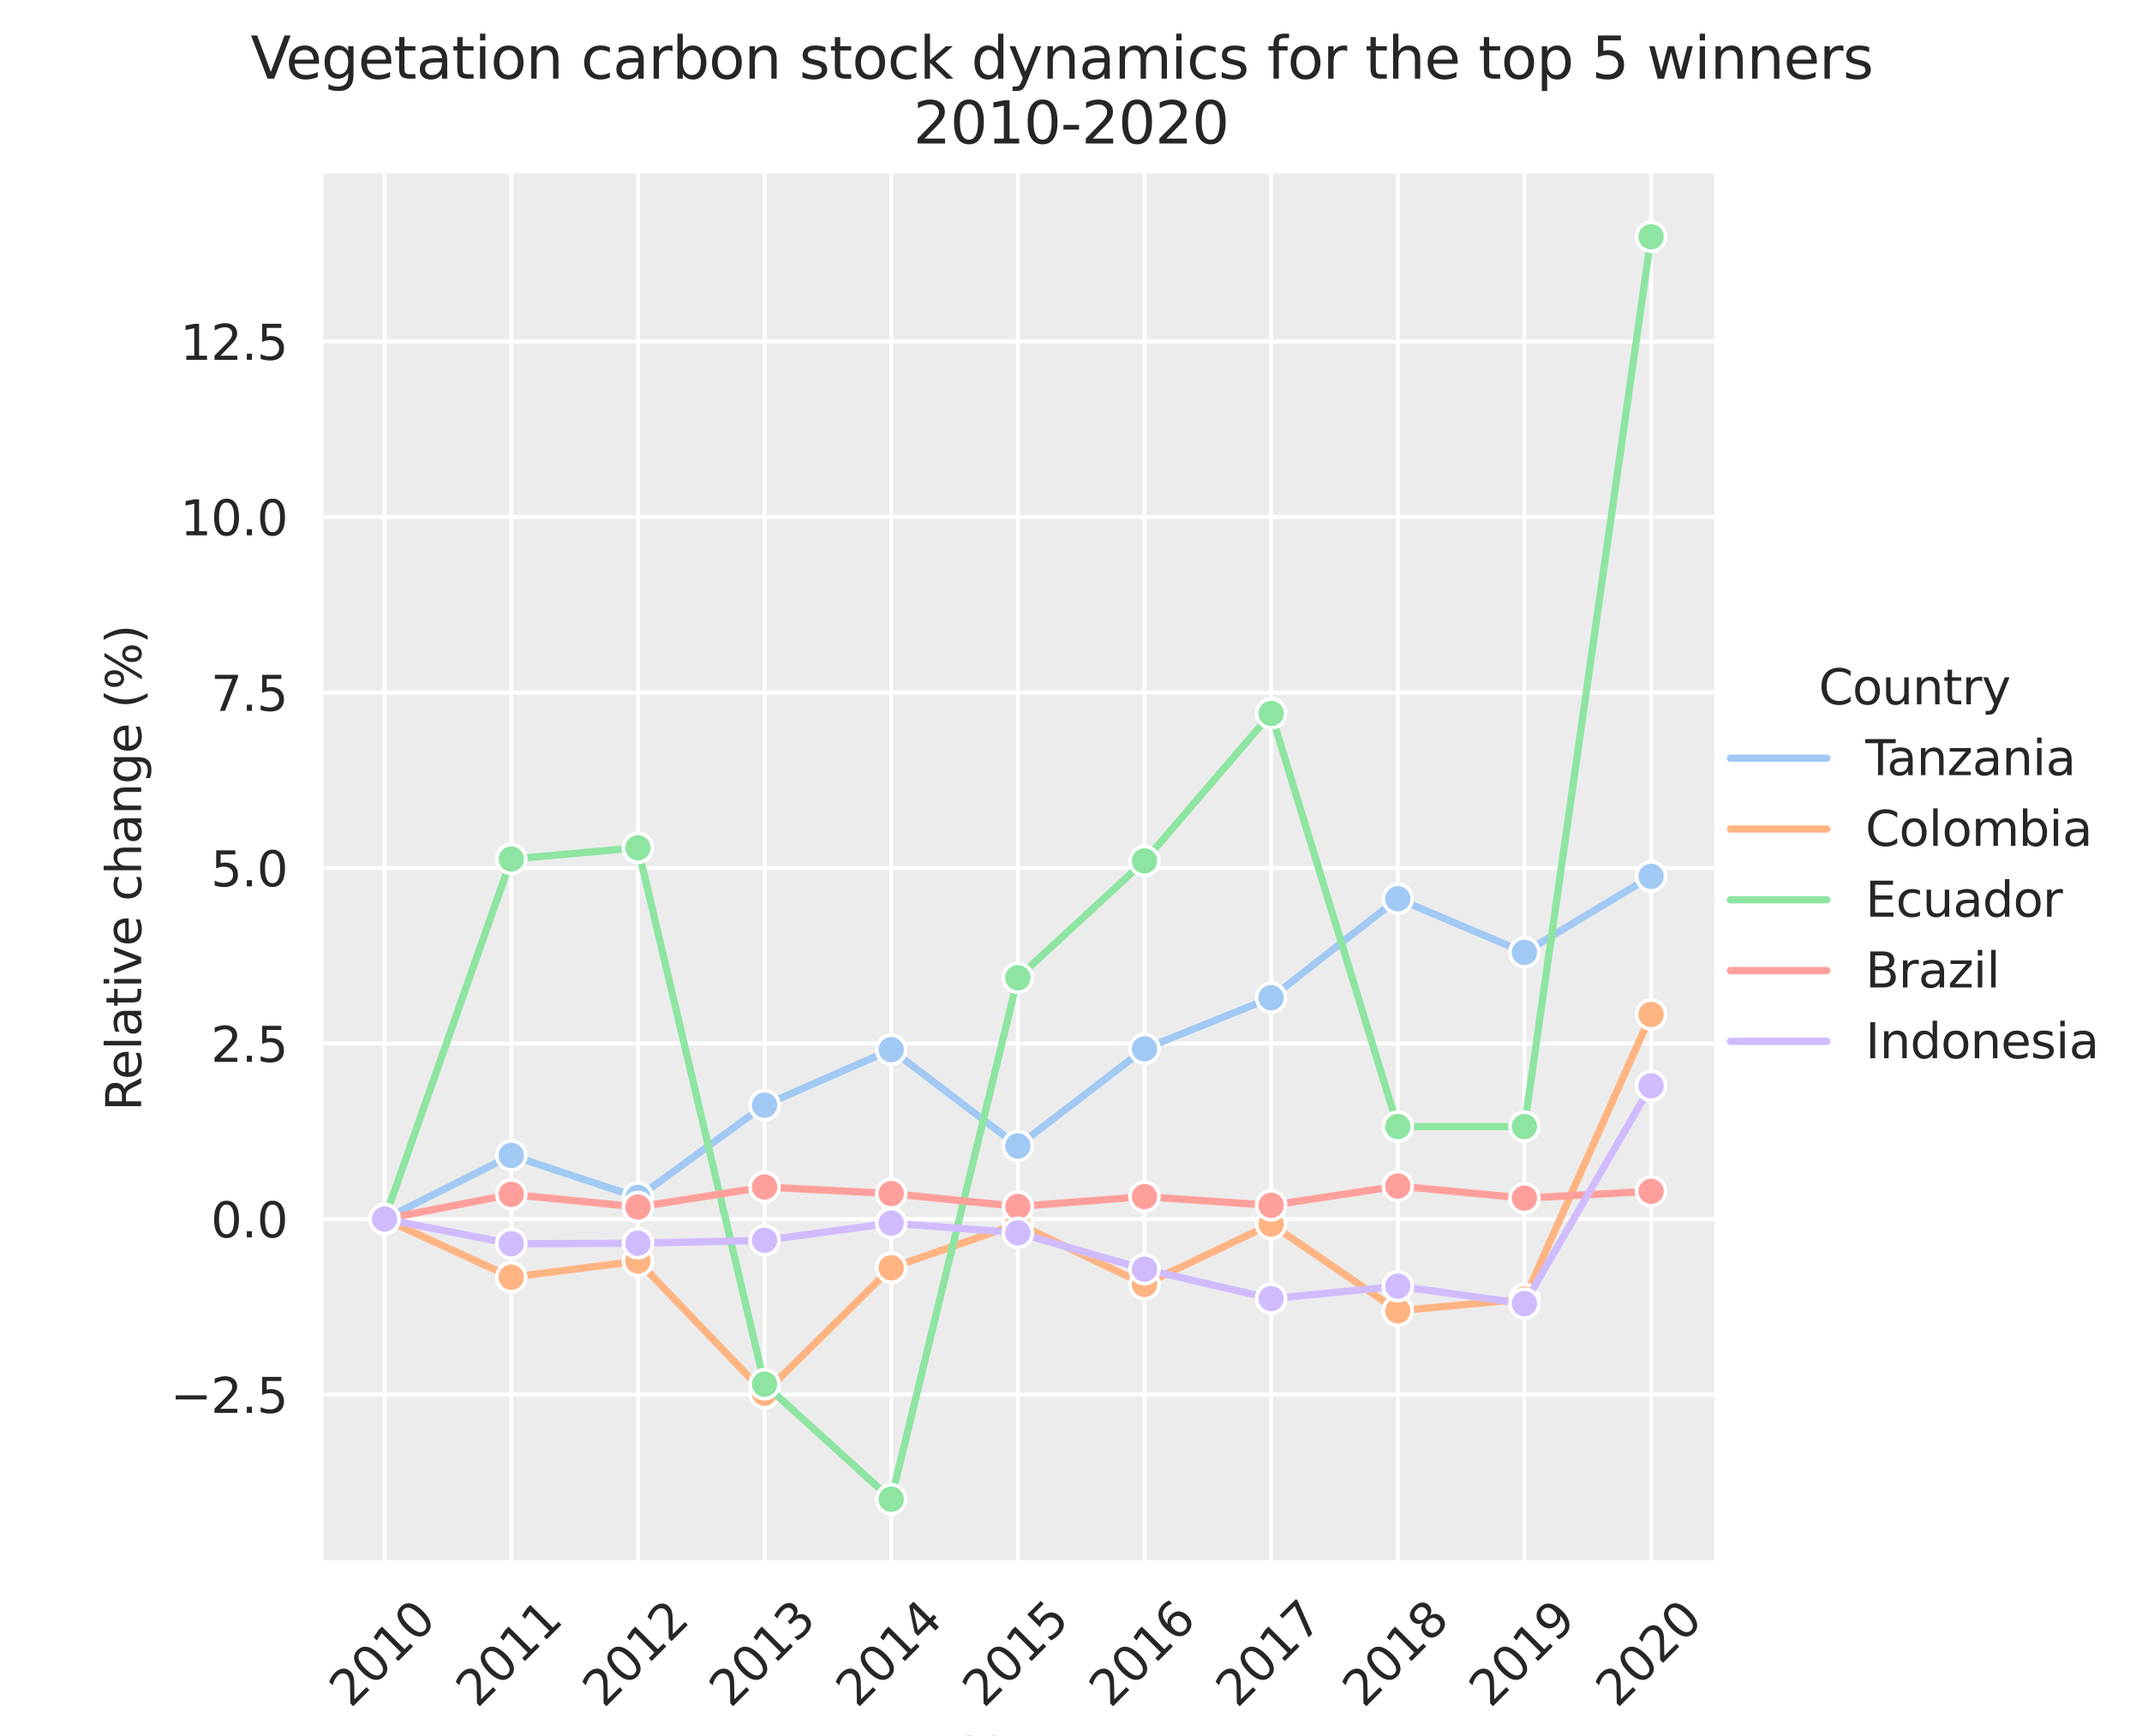 <?xml version="1.0" encoding="utf-8" standalone="no"?>
<!DOCTYPE svg PUBLIC "-//W3C//DTD SVG 1.1//EN"
  "http://www.w3.org/Graphics/SVG/1.1/DTD/svg11.dtd">
<svg xmlns:xlink="http://www.w3.org/1999/xlink" width="444.24pt" height="360pt" viewBox="0 0 444.24 360" xmlns="http://www.w3.org/2000/svg" version="1.1">
 <defs>
  <style type="text/css">*{stroke-linejoin: round; stroke-linecap: butt}</style>
 </defs>
 <g id="figure_1">
  <g id="patch_1">
   <path d="M 0 360 
L 444.24 360 
L 444.24 0 
L 0 0 
z
" style="fill: #ffffff"/>
  </g>
  <g id="axes_1">
   <g id="patch_2">
    <path d="M 66.636 324 
L 355.558 324 
L 355.558 36 
L 66.636 36 
z
" style="fill: #ececec"/>
   </g>
   <g id="matplotlib.axis_1">
    <g id="xtick_1">
     <g id="line2d_1">
      <path d="M 79.769 324 
L 79.769 36 
" clip-path="url(#p2c2e5de51b)" style="fill: none; stroke: #ffffff; stroke-width: 0.8; stroke-linecap: round"/>
     </g>
     <g id="text_1">
      <!-- 2010 -->
      <g style="fill: #262626" transform="translate(72.722 354.369)rotate(-45)scale(0.1 -0.1)">
       <defs>
        <path id="DejaVuSans-32" d="M 1228 531 
L 3431 531 
L 3431 0 
L 469 0 
L 469 531 
Q 828 903 1448 1529 
Q 2069 2156 2228 2338 
Q 2531 2678 2651 2914 
Q 2772 3150 2772 3378 
Q 2772 3750 2511 3984 
Q 2250 4219 1831 4219 
Q 1534 4219 1204 4116 
Q 875 4013 500 3803 
L 500 4441 
Q 881 4594 1212 4672 
Q 1544 4750 1819 4750 
Q 2544 4750 2975 4387 
Q 3406 4025 3406 3419 
Q 3406 3131 3298 2873 
Q 3191 2616 2906 2266 
Q 2828 2175 2409 1742 
Q 1991 1309 1228 531 
z
" transform="scale(0.016)"/>
        <path id="DejaVuSans-30" d="M 2034 4250 
Q 1547 4250 1301 3770 
Q 1056 3291 1056 2328 
Q 1056 1369 1301 889 
Q 1547 409 2034 409 
Q 2525 409 2770 889 
Q 3016 1369 3016 2328 
Q 3016 3291 2770 3770 
Q 2525 4250 2034 4250 
z
M 2034 4750 
Q 2819 4750 3233 4129 
Q 3647 3509 3647 2328 
Q 3647 1150 3233 529 
Q 2819 -91 2034 -91 
Q 1250 -91 836 529 
Q 422 1150 422 2328 
Q 422 3509 836 4129 
Q 1250 4750 2034 4750 
z
" transform="scale(0.016)"/>
        <path id="DejaVuSans-31" d="M 794 531 
L 1825 531 
L 1825 4091 
L 703 3866 
L 703 4441 
L 1819 4666 
L 2450 4666 
L 2450 531 
L 3481 531 
L 3481 0 
L 794 0 
L 794 531 
z
" transform="scale(0.016)"/>
       </defs>
       <use xlink:href="#DejaVuSans-32"/>
       <use xlink:href="#DejaVuSans-30" x="63.623"/>
       <use xlink:href="#DejaVuSans-31" x="127.246"/>
       <use xlink:href="#DejaVuSans-30" x="190.869"/>
      </g>
     </g>
    </g>
    <g id="xtick_2">
     <g id="line2d_2">
      <path d="M 106.034 324 
L 106.034 36 
" clip-path="url(#p2c2e5de51b)" style="fill: none; stroke: #ffffff; stroke-width: 0.8; stroke-linecap: round"/>
     </g>
     <g id="text_2">
      <!-- 2011 -->
      <g style="fill: #262626" transform="translate(98.988 354.369)rotate(-45)scale(0.1 -0.1)">
       <use xlink:href="#DejaVuSans-32"/>
       <use xlink:href="#DejaVuSans-30" x="63.623"/>
       <use xlink:href="#DejaVuSans-31" x="127.246"/>
       <use xlink:href="#DejaVuSans-31" x="190.869"/>
      </g>
     </g>
    </g>
    <g id="xtick_3">
     <g id="line2d_3">
      <path d="M 132.3 324 
L 132.3 36 
" clip-path="url(#p2c2e5de51b)" style="fill: none; stroke: #ffffff; stroke-width: 0.8; stroke-linecap: round"/>
     </g>
     <g id="text_3">
      <!-- 2012 -->
      <g style="fill: #262626" transform="translate(125.253 354.369)rotate(-45)scale(0.1 -0.1)">
       <use xlink:href="#DejaVuSans-32"/>
       <use xlink:href="#DejaVuSans-30" x="63.623"/>
       <use xlink:href="#DejaVuSans-31" x="127.246"/>
       <use xlink:href="#DejaVuSans-32" x="190.869"/>
      </g>
     </g>
    </g>
    <g id="xtick_4">
     <g id="line2d_4">
      <path d="M 158.566 324 
L 158.566 36 
" clip-path="url(#p2c2e5de51b)" style="fill: none; stroke: #ffffff; stroke-width: 0.8; stroke-linecap: round"/>
     </g>
     <g id="text_4">
      <!-- 2013 -->
      <g style="fill: #262626" transform="translate(151.519 354.369)rotate(-45)scale(0.1 -0.1)">
       <defs>
        <path id="DejaVuSans-33" d="M 2597 2516 
Q 3050 2419 3304 2112 
Q 3559 1806 3559 1356 
Q 3559 666 3084 287 
Q 2609 -91 1734 -91 
Q 1441 -91 1130 -33 
Q 819 25 488 141 
L 488 750 
Q 750 597 1062 519 
Q 1375 441 1716 441 
Q 2309 441 2620 675 
Q 2931 909 2931 1356 
Q 2931 1769 2642 2001 
Q 2353 2234 1838 2234 
L 1294 2234 
L 1294 2753 
L 1863 2753 
Q 2328 2753 2575 2939 
Q 2822 3125 2822 3475 
Q 2822 3834 2567 4026 
Q 2313 4219 1838 4219 
Q 1578 4219 1281 4162 
Q 984 4106 628 3988 
L 628 4550 
Q 988 4650 1302 4700 
Q 1616 4750 1894 4750 
Q 2613 4750 3031 4423 
Q 3450 4097 3450 3541 
Q 3450 3153 3228 2886 
Q 3006 2619 2597 2516 
z
" transform="scale(0.016)"/>
       </defs>
       <use xlink:href="#DejaVuSans-32"/>
       <use xlink:href="#DejaVuSans-30" x="63.623"/>
       <use xlink:href="#DejaVuSans-31" x="127.246"/>
       <use xlink:href="#DejaVuSans-33" x="190.869"/>
      </g>
     </g>
    </g>
    <g id="xtick_5">
     <g id="line2d_5">
      <path d="M 184.831 324 
L 184.831 36 
" clip-path="url(#p2c2e5de51b)" style="fill: none; stroke: #ffffff; stroke-width: 0.8; stroke-linecap: round"/>
     </g>
     <g id="text_5">
      <!-- 2014 -->
      <g style="fill: #262626" transform="translate(177.784 354.369)rotate(-45)scale(0.1 -0.1)">
       <defs>
        <path id="DejaVuSans-34" d="M 2419 4116 
L 825 1625 
L 2419 1625 
L 2419 4116 
z
M 2253 4666 
L 3047 4666 
L 3047 1625 
L 3713 1625 
L 3713 1100 
L 3047 1100 
L 3047 0 
L 2419 0 
L 2419 1100 
L 313 1100 
L 313 1709 
L 2253 4666 
z
" transform="scale(0.016)"/>
       </defs>
       <use xlink:href="#DejaVuSans-32"/>
       <use xlink:href="#DejaVuSans-30" x="63.623"/>
       <use xlink:href="#DejaVuSans-31" x="127.246"/>
       <use xlink:href="#DejaVuSans-34" x="190.869"/>
      </g>
     </g>
    </g>
    <g id="xtick_6">
     <g id="line2d_6">
      <path d="M 211.097 324 
L 211.097 36 
" clip-path="url(#p2c2e5de51b)" style="fill: none; stroke: #ffffff; stroke-width: 0.8; stroke-linecap: round"/>
     </g>
     <g id="text_6">
      <!-- 2015 -->
      <g style="fill: #262626" transform="translate(204.05 354.369)rotate(-45)scale(0.1 -0.1)">
       <defs>
        <path id="DejaVuSans-35" d="M 691 4666 
L 3169 4666 
L 3169 4134 
L 1269 4134 
L 1269 2991 
Q 1406 3038 1543 3061 
Q 1681 3084 1819 3084 
Q 2600 3084 3056 2656 
Q 3513 2228 3513 1497 
Q 3513 744 3044 326 
Q 2575 -91 1722 -91 
Q 1428 -91 1123 -41 
Q 819 9 494 109 
L 494 744 
Q 775 591 1075 516 
Q 1375 441 1709 441 
Q 2250 441 2565 725 
Q 2881 1009 2881 1497 
Q 2881 1984 2565 2268 
Q 2250 2553 1709 2553 
Q 1456 2553 1204 2497 
Q 953 2441 691 2322 
L 691 4666 
z
" transform="scale(0.016)"/>
       </defs>
       <use xlink:href="#DejaVuSans-32"/>
       <use xlink:href="#DejaVuSans-30" x="63.623"/>
       <use xlink:href="#DejaVuSans-31" x="127.246"/>
       <use xlink:href="#DejaVuSans-35" x="190.869"/>
      </g>
     </g>
    </g>
    <g id="xtick_7">
     <g id="line2d_7">
      <path d="M 237.362 324 
L 237.362 36 
" clip-path="url(#p2c2e5de51b)" style="fill: none; stroke: #ffffff; stroke-width: 0.8; stroke-linecap: round"/>
     </g>
     <g id="text_7">
      <!-- 2016 -->
      <g style="fill: #262626" transform="translate(230.316 354.369)rotate(-45)scale(0.1 -0.1)">
       <defs>
        <path id="DejaVuSans-36" d="M 2113 2584 
Q 1688 2584 1439 2293 
Q 1191 2003 1191 1497 
Q 1191 994 1439 701 
Q 1688 409 2113 409 
Q 2538 409 2786 701 
Q 3034 994 3034 1497 
Q 3034 2003 2786 2293 
Q 2538 2584 2113 2584 
z
M 3366 4563 
L 3366 3988 
Q 3128 4100 2886 4159 
Q 2644 4219 2406 4219 
Q 1781 4219 1451 3797 
Q 1122 3375 1075 2522 
Q 1259 2794 1537 2939 
Q 1816 3084 2150 3084 
Q 2853 3084 3261 2657 
Q 3669 2231 3669 1497 
Q 3669 778 3244 343 
Q 2819 -91 2113 -91 
Q 1303 -91 875 529 
Q 447 1150 447 2328 
Q 447 3434 972 4092 
Q 1497 4750 2381 4750 
Q 2619 4750 2861 4703 
Q 3103 4656 3366 4563 
z
" transform="scale(0.016)"/>
       </defs>
       <use xlink:href="#DejaVuSans-32"/>
       <use xlink:href="#DejaVuSans-30" x="63.623"/>
       <use xlink:href="#DejaVuSans-31" x="127.246"/>
       <use xlink:href="#DejaVuSans-36" x="190.869"/>
      </g>
     </g>
    </g>
    <g id="xtick_8">
     <g id="line2d_8">
      <path d="M 263.628 324 
L 263.628 36 
" clip-path="url(#p2c2e5de51b)" style="fill: none; stroke: #ffffff; stroke-width: 0.8; stroke-linecap: round"/>
     </g>
     <g id="text_8">
      <!-- 2017 -->
      <g style="fill: #262626" transform="translate(256.581 354.369)rotate(-45)scale(0.1 -0.1)">
       <defs>
        <path id="DejaVuSans-37" d="M 525 4666 
L 3525 4666 
L 3525 4397 
L 1831 0 
L 1172 0 
L 2766 4134 
L 525 4134 
L 525 4666 
z
" transform="scale(0.016)"/>
       </defs>
       <use xlink:href="#DejaVuSans-32"/>
       <use xlink:href="#DejaVuSans-30" x="63.623"/>
       <use xlink:href="#DejaVuSans-31" x="127.246"/>
       <use xlink:href="#DejaVuSans-37" x="190.869"/>
      </g>
     </g>
    </g>
    <g id="xtick_9">
     <g id="line2d_9">
      <path d="M 289.894 324 
L 289.894 36 
" clip-path="url(#p2c2e5de51b)" style="fill: none; stroke: #ffffff; stroke-width: 0.8; stroke-linecap: round"/>
     </g>
     <g id="text_9">
      <!-- 2018 -->
      <g style="fill: #262626" transform="translate(282.847 354.369)rotate(-45)scale(0.1 -0.1)">
       <defs>
        <path id="DejaVuSans-38" d="M 2034 2216 
Q 1584 2216 1326 1975 
Q 1069 1734 1069 1313 
Q 1069 891 1326 650 
Q 1584 409 2034 409 
Q 2484 409 2743 651 
Q 3003 894 3003 1313 
Q 3003 1734 2745 1975 
Q 2488 2216 2034 2216 
z
M 1403 2484 
Q 997 2584 770 2862 
Q 544 3141 544 3541 
Q 544 4100 942 4425 
Q 1341 4750 2034 4750 
Q 2731 4750 3128 4425 
Q 3525 4100 3525 3541 
Q 3525 3141 3298 2862 
Q 3072 2584 2669 2484 
Q 3125 2378 3379 2068 
Q 3634 1759 3634 1313 
Q 3634 634 3220 271 
Q 2806 -91 2034 -91 
Q 1263 -91 848 271 
Q 434 634 434 1313 
Q 434 1759 690 2068 
Q 947 2378 1403 2484 
z
M 1172 3481 
Q 1172 3119 1398 2916 
Q 1625 2713 2034 2713 
Q 2441 2713 2670 2916 
Q 2900 3119 2900 3481 
Q 2900 3844 2670 4047 
Q 2441 4250 2034 4250 
Q 1625 4250 1398 4047 
Q 1172 3844 1172 3481 
z
" transform="scale(0.016)"/>
       </defs>
       <use xlink:href="#DejaVuSans-32"/>
       <use xlink:href="#DejaVuSans-30" x="63.623"/>
       <use xlink:href="#DejaVuSans-31" x="127.246"/>
       <use xlink:href="#DejaVuSans-38" x="190.869"/>
      </g>
     </g>
    </g>
    <g id="xtick_10">
     <g id="line2d_10">
      <path d="M 316.159 324 
L 316.159 36 
" clip-path="url(#p2c2e5de51b)" style="fill: none; stroke: #ffffff; stroke-width: 0.8; stroke-linecap: round"/>
     </g>
     <g id="text_10">
      <!-- 2019 -->
      <g style="fill: #262626" transform="translate(309.112 354.369)rotate(-45)scale(0.1 -0.1)">
       <defs>
        <path id="DejaVuSans-39" d="M 703 97 
L 703 672 
Q 941 559 1184 500 
Q 1428 441 1663 441 
Q 2288 441 2617 861 
Q 2947 1281 2994 2138 
Q 2813 1869 2534 1725 
Q 2256 1581 1919 1581 
Q 1219 1581 811 2004 
Q 403 2428 403 3163 
Q 403 3881 828 4315 
Q 1253 4750 1959 4750 
Q 2769 4750 3195 4129 
Q 3622 3509 3622 2328 
Q 3622 1225 3098 567 
Q 2575 -91 1691 -91 
Q 1453 -91 1209 -44 
Q 966 3 703 97 
z
M 1959 2075 
Q 2384 2075 2632 2365 
Q 2881 2656 2881 3163 
Q 2881 3666 2632 3958 
Q 2384 4250 1959 4250 
Q 1534 4250 1286 3958 
Q 1038 3666 1038 3163 
Q 1038 2656 1286 2365 
Q 1534 2075 1959 2075 
z
" transform="scale(0.016)"/>
       </defs>
       <use xlink:href="#DejaVuSans-32"/>
       <use xlink:href="#DejaVuSans-30" x="63.623"/>
       <use xlink:href="#DejaVuSans-31" x="127.246"/>
       <use xlink:href="#DejaVuSans-39" x="190.869"/>
      </g>
     </g>
    </g>
    <g id="xtick_11">
     <g id="line2d_11">
      <path d="M 342.425 324 
L 342.425 36 
" clip-path="url(#p2c2e5de51b)" style="fill: none; stroke: #ffffff; stroke-width: 0.8; stroke-linecap: round"/>
     </g>
     <g id="text_11">
      <!-- 2020 -->
      <g style="fill: #262626" transform="translate(335.378 354.369)rotate(-45)scale(0.1 -0.1)">
       <use xlink:href="#DejaVuSans-32"/>
       <use xlink:href="#DejaVuSans-30" x="63.623"/>
       <use xlink:href="#DejaVuSans-32" x="127.246"/>
       <use xlink:href="#DejaVuSans-30" x="190.869"/>
      </g>
     </g>
    </g>
    <g id="text_12">
     <!-- Year -->
     <g style="fill: #262626" transform="translate(200.509 367.438)scale(0.1 -0.1)">
      <defs>
       <path id="DejaVuSans-59" d="M -13 4666 
L 666 4666 
L 1959 2747 
L 3244 4666 
L 3922 4666 
L 2272 2222 
L 2272 0 
L 1638 0 
L 1638 2222 
L -13 4666 
z
" transform="scale(0.016)"/>
       <path id="DejaVuSans-65" d="M 3597 1894 
L 3597 1613 
L 953 1613 
Q 991 1019 1311 708 
Q 1631 397 2203 397 
Q 2534 397 2845 478 
Q 3156 559 3463 722 
L 3463 178 
Q 3153 47 2828 -22 
Q 2503 -91 2169 -91 
Q 1331 -91 842 396 
Q 353 884 353 1716 
Q 353 2575 817 3079 
Q 1281 3584 2069 3584 
Q 2775 3584 3186 3129 
Q 3597 2675 3597 1894 
z
M 3022 2063 
Q 3016 2534 2758 2815 
Q 2500 3097 2075 3097 
Q 1594 3097 1305 2825 
Q 1016 2553 972 2059 
L 3022 2063 
z
" transform="scale(0.016)"/>
       <path id="DejaVuSans-61" d="M 2194 1759 
Q 1497 1759 1228 1600 
Q 959 1441 959 1056 
Q 959 750 1161 570 
Q 1363 391 1709 391 
Q 2188 391 2477 730 
Q 2766 1069 2766 1631 
L 2766 1759 
L 2194 1759 
z
M 3341 1997 
L 3341 0 
L 2766 0 
L 2766 531 
Q 2569 213 2275 61 
Q 1981 -91 1556 -91 
Q 1019 -91 701 211 
Q 384 513 384 1019 
Q 384 1609 779 1909 
Q 1175 2209 1959 2209 
L 2766 2209 
L 2766 2266 
Q 2766 2663 2505 2880 
Q 2244 3097 1772 3097 
Q 1472 3097 1187 3025 
Q 903 2953 641 2809 
L 641 3341 
Q 956 3463 1253 3523 
Q 1550 3584 1831 3584 
Q 2591 3584 2966 3190 
Q 3341 2797 3341 1997 
z
" transform="scale(0.016)"/>
       <path id="DejaVuSans-72" d="M 2631 2963 
Q 2534 3019 2420 3045 
Q 2306 3072 2169 3072 
Q 1681 3072 1420 2755 
Q 1159 2438 1159 1844 
L 1159 0 
L 581 0 
L 581 3500 
L 1159 3500 
L 1159 2956 
Q 1341 3275 1631 3429 
Q 1922 3584 2338 3584 
Q 2397 3584 2469 3576 
Q 2541 3569 2628 3553 
L 2631 2963 
z
" transform="scale(0.016)"/>
      </defs>
      <use xlink:href="#DejaVuSans-59"/>
      <use xlink:href="#DejaVuSans-65" x="47.834"/>
      <use xlink:href="#DejaVuSans-61" x="109.357"/>
      <use xlink:href="#DejaVuSans-72" x="170.637"/>
     </g>
    </g>
   </g>
   <g id="matplotlib.axis_2">
    <g id="ytick_1">
     <g id="line2d_12">
      <path d="M 66.636 289.204 
L 355.558 289.204 
" clip-path="url(#p2c2e5de51b)" style="fill: none; stroke: #ffffff; stroke-width: 0.8; stroke-linecap: round"/>
     </g>
     <g id="text_13">
      <!-- −2.5 -->
      <g style="fill: #262626" transform="translate(35.353 293.003)scale(0.1 -0.1)">
       <defs>
        <path id="DejaVuSans-2212" d="M 678 2272 
L 4684 2272 
L 4684 1741 
L 678 1741 
L 678 2272 
z
" transform="scale(0.016)"/>
        <path id="DejaVuSans-2e" d="M 684 794 
L 1344 794 
L 1344 0 
L 684 0 
L 684 794 
z
" transform="scale(0.016)"/>
       </defs>
       <use xlink:href="#DejaVuSans-2212"/>
       <use xlink:href="#DejaVuSans-32" x="83.789"/>
       <use xlink:href="#DejaVuSans-2e" x="147.412"/>
       <use xlink:href="#DejaVuSans-35" x="179.199"/>
      </g>
     </g>
    </g>
    <g id="ytick_2">
     <g id="line2d_13">
      <path d="M 66.636 252.806 
L 355.558 252.806 
" clip-path="url(#p2c2e5de51b)" style="fill: none; stroke: #ffffff; stroke-width: 0.8; stroke-linecap: round"/>
     </g>
     <g id="text_14">
      <!-- 0.0 -->
      <g style="fill: #262626" transform="translate(43.733 256.605)scale(0.1 -0.1)">
       <use xlink:href="#DejaVuSans-30"/>
       <use xlink:href="#DejaVuSans-2e" x="63.623"/>
       <use xlink:href="#DejaVuSans-30" x="95.41"/>
      </g>
     </g>
    </g>
    <g id="ytick_3">
     <g id="line2d_14">
      <path d="M 66.636 216.408 
L 355.558 216.408 
" clip-path="url(#p2c2e5de51b)" style="fill: none; stroke: #ffffff; stroke-width: 0.8; stroke-linecap: round"/>
     </g>
     <g id="text_15">
      <!-- 2.5 -->
      <g style="fill: #262626" transform="translate(43.733 220.207)scale(0.1 -0.1)">
       <use xlink:href="#DejaVuSans-32"/>
       <use xlink:href="#DejaVuSans-2e" x="63.623"/>
       <use xlink:href="#DejaVuSans-35" x="95.41"/>
      </g>
     </g>
    </g>
    <g id="ytick_4">
     <g id="line2d_15">
      <path d="M 66.636 180.01 
L 355.558 180.01 
" clip-path="url(#p2c2e5de51b)" style="fill: none; stroke: #ffffff; stroke-width: 0.8; stroke-linecap: round"/>
     </g>
     <g id="text_16">
      <!-- 5.0 -->
      <g style="fill: #262626" transform="translate(43.733 183.809)scale(0.1 -0.1)">
       <use xlink:href="#DejaVuSans-35"/>
       <use xlink:href="#DejaVuSans-2e" x="63.623"/>
       <use xlink:href="#DejaVuSans-30" x="95.41"/>
      </g>
     </g>
    </g>
    <g id="ytick_5">
     <g id="line2d_16">
      <path d="M 66.636 143.612 
L 355.558 143.612 
" clip-path="url(#p2c2e5de51b)" style="fill: none; stroke: #ffffff; stroke-width: 0.8; stroke-linecap: round"/>
     </g>
     <g id="text_17">
      <!-- 7.5 -->
      <g style="fill: #262626" transform="translate(43.733 147.411)scale(0.1 -0.1)">
       <use xlink:href="#DejaVuSans-37"/>
       <use xlink:href="#DejaVuSans-2e" x="63.623"/>
       <use xlink:href="#DejaVuSans-35" x="95.41"/>
      </g>
     </g>
    </g>
    <g id="ytick_6">
     <g id="line2d_17">
      <path d="M 66.636 107.214 
L 355.558 107.214 
" clip-path="url(#p2c2e5de51b)" style="fill: none; stroke: #ffffff; stroke-width: 0.8; stroke-linecap: round"/>
     </g>
     <g id="text_18">
      <!-- 10.0 -->
      <g style="fill: #262626" transform="translate(37.37 111.014)scale(0.1 -0.1)">
       <use xlink:href="#DejaVuSans-31"/>
       <use xlink:href="#DejaVuSans-30" x="63.623"/>
       <use xlink:href="#DejaVuSans-2e" x="127.246"/>
       <use xlink:href="#DejaVuSans-30" x="159.033"/>
      </g>
     </g>
    </g>
    <g id="ytick_7">
     <g id="line2d_18">
      <path d="M 66.636 70.816 
L 355.558 70.816 
" clip-path="url(#p2c2e5de51b)" style="fill: none; stroke: #ffffff; stroke-width: 0.8; stroke-linecap: round"/>
     </g>
     <g id="text_19">
      <!-- 12.5 -->
      <g style="fill: #262626" transform="translate(37.37 74.616)scale(0.1 -0.1)">
       <use xlink:href="#DejaVuSans-31"/>
       <use xlink:href="#DejaVuSans-32" x="63.623"/>
       <use xlink:href="#DejaVuSans-2e" x="127.246"/>
       <use xlink:href="#DejaVuSans-35" x="159.033"/>
      </g>
     </g>
    </g>
    <g id="text_20">
     <!-- Relative change (%) -->
     <g style="fill: #262626" transform="translate(29.273 230.396)rotate(-90)scale(0.1 -0.1)">
      <defs>
       <path id="DejaVuSans-52" d="M 2841 2188 
Q 3044 2119 3236 1894 
Q 3428 1669 3622 1275 
L 4263 0 
L 3584 0 
L 2988 1197 
Q 2756 1666 2539 1819 
Q 2322 1972 1947 1972 
L 1259 1972 
L 1259 0 
L 628 0 
L 628 4666 
L 2053 4666 
Q 2853 4666 3247 4331 
Q 3641 3997 3641 3322 
Q 3641 2881 3436 2590 
Q 3231 2300 2841 2188 
z
M 1259 4147 
L 1259 2491 
L 2053 2491 
Q 2509 2491 2742 2702 
Q 2975 2913 2975 3322 
Q 2975 3731 2742 3939 
Q 2509 4147 2053 4147 
L 1259 4147 
z
" transform="scale(0.016)"/>
       <path id="DejaVuSans-6c" d="M 603 4863 
L 1178 4863 
L 1178 0 
L 603 0 
L 603 4863 
z
" transform="scale(0.016)"/>
       <path id="DejaVuSans-74" d="M 1172 4494 
L 1172 3500 
L 2356 3500 
L 2356 3053 
L 1172 3053 
L 1172 1153 
Q 1172 725 1289 603 
Q 1406 481 1766 481 
L 2356 481 
L 2356 0 
L 1766 0 
Q 1100 0 847 248 
Q 594 497 594 1153 
L 594 3053 
L 172 3053 
L 172 3500 
L 594 3500 
L 594 4494 
L 1172 4494 
z
" transform="scale(0.016)"/>
       <path id="DejaVuSans-69" d="M 603 3500 
L 1178 3500 
L 1178 0 
L 603 0 
L 603 3500 
z
M 603 4863 
L 1178 4863 
L 1178 4134 
L 603 4134 
L 603 4863 
z
" transform="scale(0.016)"/>
       <path id="DejaVuSans-76" d="M 191 3500 
L 800 3500 
L 1894 563 
L 2988 3500 
L 3597 3500 
L 2284 0 
L 1503 0 
L 191 3500 
z
" transform="scale(0.016)"/>
       <path id="DejaVuSans-20" transform="scale(0.016)"/>
       <path id="DejaVuSans-63" d="M 3122 3366 
L 3122 2828 
Q 2878 2963 2633 3030 
Q 2388 3097 2138 3097 
Q 1578 3097 1268 2742 
Q 959 2388 959 1747 
Q 959 1106 1268 751 
Q 1578 397 2138 397 
Q 2388 397 2633 464 
Q 2878 531 3122 666 
L 3122 134 
Q 2881 22 2623 -34 
Q 2366 -91 2075 -91 
Q 1284 -91 818 406 
Q 353 903 353 1747 
Q 353 2603 823 3093 
Q 1294 3584 2113 3584 
Q 2378 3584 2631 3529 
Q 2884 3475 3122 3366 
z
" transform="scale(0.016)"/>
       <path id="DejaVuSans-68" d="M 3513 2113 
L 3513 0 
L 2938 0 
L 2938 2094 
Q 2938 2591 2744 2837 
Q 2550 3084 2163 3084 
Q 1697 3084 1428 2787 
Q 1159 2491 1159 1978 
L 1159 0 
L 581 0 
L 581 4863 
L 1159 4863 
L 1159 2956 
Q 1366 3272 1645 3428 
Q 1925 3584 2291 3584 
Q 2894 3584 3203 3211 
Q 3513 2838 3513 2113 
z
" transform="scale(0.016)"/>
       <path id="DejaVuSans-6e" d="M 3513 2113 
L 3513 0 
L 2938 0 
L 2938 2094 
Q 2938 2591 2744 2837 
Q 2550 3084 2163 3084 
Q 1697 3084 1428 2787 
Q 1159 2491 1159 1978 
L 1159 0 
L 581 0 
L 581 3500 
L 1159 3500 
L 1159 2956 
Q 1366 3272 1645 3428 
Q 1925 3584 2291 3584 
Q 2894 3584 3203 3211 
Q 3513 2838 3513 2113 
z
" transform="scale(0.016)"/>
       <path id="DejaVuSans-67" d="M 2906 1791 
Q 2906 2416 2648 2759 
Q 2391 3103 1925 3103 
Q 1463 3103 1205 2759 
Q 947 2416 947 1791 
Q 947 1169 1205 825 
Q 1463 481 1925 481 
Q 2391 481 2648 825 
Q 2906 1169 2906 1791 
z
M 3481 434 
Q 3481 -459 3084 -895 
Q 2688 -1331 1869 -1331 
Q 1566 -1331 1297 -1286 
Q 1028 -1241 775 -1147 
L 775 -588 
Q 1028 -725 1275 -790 
Q 1522 -856 1778 -856 
Q 2344 -856 2625 -561 
Q 2906 -266 2906 331 
L 2906 616 
Q 2728 306 2450 153 
Q 2172 0 1784 0 
Q 1141 0 747 490 
Q 353 981 353 1791 
Q 353 2603 747 3093 
Q 1141 3584 1784 3584 
Q 2172 3584 2450 3431 
Q 2728 3278 2906 2969 
L 2906 3500 
L 3481 3500 
L 3481 434 
z
" transform="scale(0.016)"/>
       <path id="DejaVuSans-28" d="M 1984 4856 
Q 1566 4138 1362 3434 
Q 1159 2731 1159 2009 
Q 1159 1288 1364 580 
Q 1569 -128 1984 -844 
L 1484 -844 
Q 1016 -109 783 600 
Q 550 1309 550 2009 
Q 550 2706 781 3412 
Q 1013 4119 1484 4856 
L 1984 4856 
z
" transform="scale(0.016)"/>
       <path id="DejaVuSans-25" d="M 4653 2053 
Q 4381 2053 4226 1822 
Q 4072 1591 4072 1178 
Q 4072 772 4226 539 
Q 4381 306 4653 306 
Q 4919 306 5073 539 
Q 5228 772 5228 1178 
Q 5228 1588 5073 1820 
Q 4919 2053 4653 2053 
z
M 4653 2450 
Q 5147 2450 5437 2106 
Q 5728 1763 5728 1178 
Q 5728 594 5436 251 
Q 5144 -91 4653 -91 
Q 4153 -91 3862 251 
Q 3572 594 3572 1178 
Q 3572 1766 3864 2108 
Q 4156 2450 4653 2450 
z
M 1428 4353 
Q 1159 4353 1004 4120 
Q 850 3888 850 3481 
Q 850 3069 1003 2837 
Q 1156 2606 1428 2606 
Q 1700 2606 1854 2837 
Q 2009 3069 2009 3481 
Q 2009 3884 1853 4118 
Q 1697 4353 1428 4353 
z
M 4250 4750 
L 4750 4750 
L 1831 -91 
L 1331 -91 
L 4250 4750 
z
M 1428 4750 
Q 1922 4750 2215 4408 
Q 2509 4066 2509 3481 
Q 2509 2891 2217 2550 
Q 1925 2209 1428 2209 
Q 931 2209 642 2551 
Q 353 2894 353 3481 
Q 353 4063 643 4406 
Q 934 4750 1428 4750 
z
" transform="scale(0.016)"/>
       <path id="DejaVuSans-29" d="M 513 4856 
L 1013 4856 
Q 1481 4119 1714 3412 
Q 1947 2706 1947 2009 
Q 1947 1309 1714 600 
Q 1481 -109 1013 -844 
L 513 -844 
Q 928 -128 1133 580 
Q 1338 1288 1338 2009 
Q 1338 2731 1133 3434 
Q 928 4138 513 4856 
z
" transform="scale(0.016)"/>
      </defs>
      <use xlink:href="#DejaVuSans-52"/>
      <use xlink:href="#DejaVuSans-65" x="64.982"/>
      <use xlink:href="#DejaVuSans-6c" x="126.506"/>
      <use xlink:href="#DejaVuSans-61" x="154.289"/>
      <use xlink:href="#DejaVuSans-74" x="215.568"/>
      <use xlink:href="#DejaVuSans-69" x="254.777"/>
      <use xlink:href="#DejaVuSans-76" x="282.561"/>
      <use xlink:href="#DejaVuSans-65" x="341.74"/>
      <use xlink:href="#DejaVuSans-20" x="403.264"/>
      <use xlink:href="#DejaVuSans-63" x="435.051"/>
      <use xlink:href="#DejaVuSans-68" x="490.031"/>
      <use xlink:href="#DejaVuSans-61" x="553.41"/>
      <use xlink:href="#DejaVuSans-6e" x="614.689"/>
      <use xlink:href="#DejaVuSans-67" x="678.068"/>
      <use xlink:href="#DejaVuSans-65" x="741.545"/>
      <use xlink:href="#DejaVuSans-20" x="803.068"/>
      <use xlink:href="#DejaVuSans-28" x="834.855"/>
      <use xlink:href="#DejaVuSans-25" x="873.869"/>
      <use xlink:href="#DejaVuSans-29" x="968.889"/>
     </g>
    </g>
   </g>
   <g id="PolyCollection_1"/>
   <g id="PolyCollection_2"/>
   <g id="PolyCollection_3"/>
   <g id="PolyCollection_4"/>
   <g id="PolyCollection_5"/>
   <g id="line2d_19">
    <path d="M 79.769 252.806 
L 106.034 239.611 
L 132.3 248.31 
L 158.566 229.19 
L 184.831 217.688 
L 211.097 237.656 
L 237.362 217.512 
L 263.628 206.906 
L 289.894 186.39 
L 316.159 197.505 
L 342.425 181.737 
" clip-path="url(#p2c2e5de51b)" style="fill: none; stroke: #a1c9f4; stroke-width: 1.5; stroke-linecap: round"/>
    <defs>
     <path id="m77d89fd727" d="M 0 3 
C 0.796 3 1.559 2.684 2.121 2.121 
C 2.684 1.559 3 0.796 3 0 
C 3 -0.796 2.684 -1.559 2.121 -2.121 
C 1.559 -2.684 0.796 -3 0 -3 
C -0.796 -3 -1.559 -2.684 -2.121 -2.121 
C -2.684 -1.559 -3 -0.796 -3 0 
C -3 0.796 -2.684 1.559 -2.121 2.121 
C -1.559 2.684 -0.796 3 0 3 
z
" style="stroke: #ffffff; stroke-width: 0.75"/>
    </defs>
    <g clip-path="url(#p2c2e5de51b)">
     <use xlink:href="#m77d89fd727" x="79.769" y="252.806" style="fill: #a1c9f4; stroke: #ffffff; stroke-width: 0.75"/>
     <use xlink:href="#m77d89fd727" x="106.034" y="239.611" style="fill: #a1c9f4; stroke: #ffffff; stroke-width: 0.75"/>
     <use xlink:href="#m77d89fd727" x="132.3" y="248.31" style="fill: #a1c9f4; stroke: #ffffff; stroke-width: 0.75"/>
     <use xlink:href="#m77d89fd727" x="158.566" y="229.19" style="fill: #a1c9f4; stroke: #ffffff; stroke-width: 0.75"/>
     <use xlink:href="#m77d89fd727" x="184.831" y="217.688" style="fill: #a1c9f4; stroke: #ffffff; stroke-width: 0.75"/>
     <use xlink:href="#m77d89fd727" x="211.097" y="237.656" style="fill: #a1c9f4; stroke: #ffffff; stroke-width: 0.75"/>
     <use xlink:href="#m77d89fd727" x="237.362" y="217.512" style="fill: #a1c9f4; stroke: #ffffff; stroke-width: 0.75"/>
     <use xlink:href="#m77d89fd727" x="263.628" y="206.906" style="fill: #a1c9f4; stroke: #ffffff; stroke-width: 0.75"/>
     <use xlink:href="#m77d89fd727" x="289.894" y="186.39" style="fill: #a1c9f4; stroke: #ffffff; stroke-width: 0.75"/>
     <use xlink:href="#m77d89fd727" x="316.159" y="197.505" style="fill: #a1c9f4; stroke: #ffffff; stroke-width: 0.75"/>
     <use xlink:href="#m77d89fd727" x="342.425" y="181.737" style="fill: #a1c9f4; stroke: #ffffff; stroke-width: 0.75"/>
    </g>
   </g>
   <g id="line2d_20">
    <path d="M 79.769 252.806 
L 106.034 264.862 
L 132.3 261.517 
L 158.566 288.915 
L 184.831 262.913 
L 211.097 253.772 
L 237.362 266.355 
L 263.628 253.856 
L 289.894 271.839 
L 316.159 269.382 
L 342.425 210.382 
" clip-path="url(#p2c2e5de51b)" style="fill: none; stroke: #ffb482; stroke-width: 1.5; stroke-linecap: round"/>
    <defs>
     <path id="m5ceffae48f" d="M 0 3 
C 0.796 3 1.559 2.684 2.121 2.121 
C 2.684 1.559 3 0.796 3 0 
C 3 -0.796 2.684 -1.559 2.121 -2.121 
C 1.559 -2.684 0.796 -3 0 -3 
C -0.796 -3 -1.559 -2.684 -2.121 -2.121 
C -2.684 -1.559 -3 -0.796 -3 0 
C -3 0.796 -2.684 1.559 -2.121 2.121 
C -1.559 2.684 -0.796 3 0 3 
z
" style="stroke: #ffffff; stroke-width: 0.75"/>
    </defs>
    <g clip-path="url(#p2c2e5de51b)">
     <use xlink:href="#m5ceffae48f" x="79.769" y="252.806" style="fill: #ffb482; stroke: #ffffff; stroke-width: 0.75"/>
     <use xlink:href="#m5ceffae48f" x="106.034" y="264.862" style="fill: #ffb482; stroke: #ffffff; stroke-width: 0.75"/>
     <use xlink:href="#m5ceffae48f" x="132.3" y="261.517" style="fill: #ffb482; stroke: #ffffff; stroke-width: 0.75"/>
     <use xlink:href="#m5ceffae48f" x="158.566" y="288.915" style="fill: #ffb482; stroke: #ffffff; stroke-width: 0.75"/>
     <use xlink:href="#m5ceffae48f" x="184.831" y="262.913" style="fill: #ffb482; stroke: #ffffff; stroke-width: 0.75"/>
     <use xlink:href="#m5ceffae48f" x="211.097" y="253.772" style="fill: #ffb482; stroke: #ffffff; stroke-width: 0.75"/>
     <use xlink:href="#m5ceffae48f" x="237.362" y="266.355" style="fill: #ffb482; stroke: #ffffff; stroke-width: 0.75"/>
     <use xlink:href="#m5ceffae48f" x="263.628" y="253.856" style="fill: #ffb482; stroke: #ffffff; stroke-width: 0.75"/>
     <use xlink:href="#m5ceffae48f" x="289.894" y="271.839" style="fill: #ffb482; stroke: #ffffff; stroke-width: 0.75"/>
     <use xlink:href="#m5ceffae48f" x="316.159" y="269.382" style="fill: #ffb482; stroke: #ffffff; stroke-width: 0.75"/>
     <use xlink:href="#m5ceffae48f" x="342.425" y="210.382" style="fill: #ffb482; stroke: #ffffff; stroke-width: 0.75"/>
    </g>
   </g>
   <g id="line2d_21">
    <path d="M 79.769 252.806 
L 106.034 178.142 
L 132.3 175.819 
L 158.566 287.049 
L 184.831 310.909 
L 211.097 202.782 
L 237.362 178.534 
L 263.628 147.96 
L 289.894 233.632 
L 316.159 233.635 
L 342.425 49.091 
" clip-path="url(#p2c2e5de51b)" style="fill: none; stroke: #8de5a1; stroke-width: 1.5; stroke-linecap: round"/>
    <defs>
     <path id="m2670c202a8" d="M 0 3 
C 0.796 3 1.559 2.684 2.121 2.121 
C 2.684 1.559 3 0.796 3 0 
C 3 -0.796 2.684 -1.559 2.121 -2.121 
C 1.559 -2.684 0.796 -3 0 -3 
C -0.796 -3 -1.559 -2.684 -2.121 -2.121 
C -2.684 -1.559 -3 -0.796 -3 0 
C -3 0.796 -2.684 1.559 -2.121 2.121 
C -1.559 2.684 -0.796 3 0 3 
z
" style="stroke: #ffffff; stroke-width: 0.75"/>
    </defs>
    <g clip-path="url(#p2c2e5de51b)">
     <use xlink:href="#m2670c202a8" x="79.769" y="252.806" style="fill: #8de5a1; stroke: #ffffff; stroke-width: 0.75"/>
     <use xlink:href="#m2670c202a8" x="106.034" y="178.142" style="fill: #8de5a1; stroke: #ffffff; stroke-width: 0.75"/>
     <use xlink:href="#m2670c202a8" x="132.3" y="175.819" style="fill: #8de5a1; stroke: #ffffff; stroke-width: 0.75"/>
     <use xlink:href="#m2670c202a8" x="158.566" y="287.049" style="fill: #8de5a1; stroke: #ffffff; stroke-width: 0.75"/>
     <use xlink:href="#m2670c202a8" x="184.831" y="310.909" style="fill: #8de5a1; stroke: #ffffff; stroke-width: 0.75"/>
     <use xlink:href="#m2670c202a8" x="211.097" y="202.782" style="fill: #8de5a1; stroke: #ffffff; stroke-width: 0.75"/>
     <use xlink:href="#m2670c202a8" x="237.362" y="178.534" style="fill: #8de5a1; stroke: #ffffff; stroke-width: 0.75"/>
     <use xlink:href="#m2670c202a8" x="263.628" y="147.96" style="fill: #8de5a1; stroke: #ffffff; stroke-width: 0.75"/>
     <use xlink:href="#m2670c202a8" x="289.894" y="233.632" style="fill: #8de5a1; stroke: #ffffff; stroke-width: 0.75"/>
     <use xlink:href="#m2670c202a8" x="316.159" y="233.635" style="fill: #8de5a1; stroke: #ffffff; stroke-width: 0.75"/>
     <use xlink:href="#m2670c202a8" x="342.425" y="49.091" style="fill: #8de5a1; stroke: #ffffff; stroke-width: 0.75"/>
    </g>
   </g>
   <g id="line2d_22">
    <path d="M 79.769 252.806 
L 106.034 247.685 
L 132.3 250.315 
L 158.566 246.163 
L 184.831 247.519 
L 211.097 250.198 
L 237.362 248.153 
L 263.628 249.961 
L 289.894 245.962 
L 316.159 248.467 
L 342.425 247.045 
" clip-path="url(#p2c2e5de51b)" style="fill: none; stroke: #ff9f9b; stroke-width: 1.5; stroke-linecap: round"/>
    <defs>
     <path id="m95cdc0e41a" d="M 0 3 
C 0.796 3 1.559 2.684 2.121 2.121 
C 2.684 1.559 3 0.796 3 0 
C 3 -0.796 2.684 -1.559 2.121 -2.121 
C 1.559 -2.684 0.796 -3 0 -3 
C -0.796 -3 -1.559 -2.684 -2.121 -2.121 
C -2.684 -1.559 -3 -0.796 -3 0 
C -3 0.796 -2.684 1.559 -2.121 2.121 
C -1.559 2.684 -0.796 3 0 3 
z
" style="stroke: #ffffff; stroke-width: 0.75"/>
    </defs>
    <g clip-path="url(#p2c2e5de51b)">
     <use xlink:href="#m95cdc0e41a" x="79.769" y="252.806" style="fill: #ff9f9b; stroke: #ffffff; stroke-width: 0.75"/>
     <use xlink:href="#m95cdc0e41a" x="106.034" y="247.685" style="fill: #ff9f9b; stroke: #ffffff; stroke-width: 0.75"/>
     <use xlink:href="#m95cdc0e41a" x="132.3" y="250.315" style="fill: #ff9f9b; stroke: #ffffff; stroke-width: 0.75"/>
     <use xlink:href="#m95cdc0e41a" x="158.566" y="246.163" style="fill: #ff9f9b; stroke: #ffffff; stroke-width: 0.75"/>
     <use xlink:href="#m95cdc0e41a" x="184.831" y="247.519" style="fill: #ff9f9b; stroke: #ffffff; stroke-width: 0.75"/>
     <use xlink:href="#m95cdc0e41a" x="211.097" y="250.198" style="fill: #ff9f9b; stroke: #ffffff; stroke-width: 0.75"/>
     <use xlink:href="#m95cdc0e41a" x="237.362" y="248.153" style="fill: #ff9f9b; stroke: #ffffff; stroke-width: 0.75"/>
     <use xlink:href="#m95cdc0e41a" x="263.628" y="249.961" style="fill: #ff9f9b; stroke: #ffffff; stroke-width: 0.75"/>
     <use xlink:href="#m95cdc0e41a" x="289.894" y="245.962" style="fill: #ff9f9b; stroke: #ffffff; stroke-width: 0.75"/>
     <use xlink:href="#m95cdc0e41a" x="316.159" y="248.467" style="fill: #ff9f9b; stroke: #ffffff; stroke-width: 0.75"/>
     <use xlink:href="#m95cdc0e41a" x="342.425" y="247.045" style="fill: #ff9f9b; stroke: #ffffff; stroke-width: 0.75"/>
    </g>
   </g>
   <g id="line2d_23">
    <path d="M 79.769 252.806 
L 106.034 257.934 
L 132.3 257.819 
L 158.566 257.213 
L 184.831 253.645 
L 211.097 255.67 
L 237.362 263.193 
L 263.628 269.311 
L 289.894 266.73 
L 316.159 270.344 
L 342.425 225.168 
" clip-path="url(#p2c2e5de51b)" style="fill: none; stroke: #d0bbff; stroke-width: 1.5; stroke-linecap: round"/>
    <defs>
     <path id="m4687aac926" d="M 0 3 
C 0.796 3 1.559 2.684 2.121 2.121 
C 2.684 1.559 3 0.796 3 0 
C 3 -0.796 2.684 -1.559 2.121 -2.121 
C 1.559 -2.684 0.796 -3 0 -3 
C -0.796 -3 -1.559 -2.684 -2.121 -2.121 
C -2.684 -1.559 -3 -0.796 -3 0 
C -3 0.796 -2.684 1.559 -2.121 2.121 
C -1.559 2.684 -0.796 3 0 3 
z
" style="stroke: #ffffff; stroke-width: 0.75"/>
    </defs>
    <g clip-path="url(#p2c2e5de51b)">
     <use xlink:href="#m4687aac926" x="79.769" y="252.806" style="fill: #d0bbff; stroke: #ffffff; stroke-width: 0.75"/>
     <use xlink:href="#m4687aac926" x="106.034" y="257.934" style="fill: #d0bbff; stroke: #ffffff; stroke-width: 0.75"/>
     <use xlink:href="#m4687aac926" x="132.3" y="257.819" style="fill: #d0bbff; stroke: #ffffff; stroke-width: 0.75"/>
     <use xlink:href="#m4687aac926" x="158.566" y="257.213" style="fill: #d0bbff; stroke: #ffffff; stroke-width: 0.75"/>
     <use xlink:href="#m4687aac926" x="184.831" y="253.645" style="fill: #d0bbff; stroke: #ffffff; stroke-width: 0.75"/>
     <use xlink:href="#m4687aac926" x="211.097" y="255.67" style="fill: #d0bbff; stroke: #ffffff; stroke-width: 0.75"/>
     <use xlink:href="#m4687aac926" x="237.362" y="263.193" style="fill: #d0bbff; stroke: #ffffff; stroke-width: 0.75"/>
     <use xlink:href="#m4687aac926" x="263.628" y="269.311" style="fill: #d0bbff; stroke: #ffffff; stroke-width: 0.75"/>
     <use xlink:href="#m4687aac926" x="289.894" y="266.73" style="fill: #d0bbff; stroke: #ffffff; stroke-width: 0.75"/>
     <use xlink:href="#m4687aac926" x="316.159" y="270.344" style="fill: #d0bbff; stroke: #ffffff; stroke-width: 0.75"/>
     <use xlink:href="#m4687aac926" x="342.425" y="225.168" style="fill: #d0bbff; stroke: #ffffff; stroke-width: 0.75"/>
    </g>
   </g>
   <g id="line2d_24"/>
   <g id="line2d_25"/>
   <g id="line2d_26"/>
   <g id="line2d_27"/>
   <g id="line2d_28"/>
   <g id="patch_3">
    <path d="M 66.636 324 
L 66.636 36 
" style="fill: none; stroke: #ffffff; stroke-width: 0.8; stroke-linejoin: miter; stroke-linecap: square"/>
   </g>
   <g id="patch_4">
    <path d="M 66.636 324 
L 355.558 324 
" style="fill: none; stroke: #ffffff; stroke-width: 0.8; stroke-linejoin: miter; stroke-linecap: square"/>
   </g>
  </g>
  <g id="text_21">
   <!-- Vegetation carbon stock dynamics for the top 5 winners  -->
   <g style="fill: #262626" transform="translate(51.971 16.318)scale(0.12 -0.12)">
    <defs>
     <path id="DejaVuSans-56" d="M 1831 0 
L 50 4666 
L 709 4666 
L 2188 738 
L 3669 4666 
L 4325 4666 
L 2547 0 
L 1831 0 
z
" transform="scale(0.016)"/>
     <path id="DejaVuSans-6f" d="M 1959 3097 
Q 1497 3097 1228 2736 
Q 959 2375 959 1747 
Q 959 1119 1226 758 
Q 1494 397 1959 397 
Q 2419 397 2687 759 
Q 2956 1122 2956 1747 
Q 2956 2369 2687 2733 
Q 2419 3097 1959 3097 
z
M 1959 3584 
Q 2709 3584 3137 3096 
Q 3566 2609 3566 1747 
Q 3566 888 3137 398 
Q 2709 -91 1959 -91 
Q 1206 -91 779 398 
Q 353 888 353 1747 
Q 353 2609 779 3096 
Q 1206 3584 1959 3584 
z
" transform="scale(0.016)"/>
     <path id="DejaVuSans-62" d="M 3116 1747 
Q 3116 2381 2855 2742 
Q 2594 3103 2138 3103 
Q 1681 3103 1420 2742 
Q 1159 2381 1159 1747 
Q 1159 1113 1420 752 
Q 1681 391 2138 391 
Q 2594 391 2855 752 
Q 3116 1113 3116 1747 
z
M 1159 2969 
Q 1341 3281 1617 3432 
Q 1894 3584 2278 3584 
Q 2916 3584 3314 3078 
Q 3713 2572 3713 1747 
Q 3713 922 3314 415 
Q 2916 -91 2278 -91 
Q 1894 -91 1617 61 
Q 1341 213 1159 525 
L 1159 0 
L 581 0 
L 581 4863 
L 1159 4863 
L 1159 2969 
z
" transform="scale(0.016)"/>
     <path id="DejaVuSans-73" d="M 2834 3397 
L 2834 2853 
Q 2591 2978 2328 3040 
Q 2066 3103 1784 3103 
Q 1356 3103 1142 2972 
Q 928 2841 928 2578 
Q 928 2378 1081 2264 
Q 1234 2150 1697 2047 
L 1894 2003 
Q 2506 1872 2764 1633 
Q 3022 1394 3022 966 
Q 3022 478 2636 193 
Q 2250 -91 1575 -91 
Q 1294 -91 989 -36 
Q 684 19 347 128 
L 347 722 
Q 666 556 975 473 
Q 1284 391 1588 391 
Q 1994 391 2212 530 
Q 2431 669 2431 922 
Q 2431 1156 2273 1281 
Q 2116 1406 1581 1522 
L 1381 1569 
Q 847 1681 609 1914 
Q 372 2147 372 2553 
Q 372 3047 722 3315 
Q 1072 3584 1716 3584 
Q 2034 3584 2315 3537 
Q 2597 3491 2834 3397 
z
" transform="scale(0.016)"/>
     <path id="DejaVuSans-6b" d="M 581 4863 
L 1159 4863 
L 1159 1991 
L 2875 3500 
L 3609 3500 
L 1753 1863 
L 3688 0 
L 2938 0 
L 1159 1709 
L 1159 0 
L 581 0 
L 581 4863 
z
" transform="scale(0.016)"/>
     <path id="DejaVuSans-64" d="M 2906 2969 
L 2906 4863 
L 3481 4863 
L 3481 0 
L 2906 0 
L 2906 525 
Q 2725 213 2448 61 
Q 2172 -91 1784 -91 
Q 1150 -91 751 415 
Q 353 922 353 1747 
Q 353 2572 751 3078 
Q 1150 3584 1784 3584 
Q 2172 3584 2448 3432 
Q 2725 3281 2906 2969 
z
M 947 1747 
Q 947 1113 1208 752 
Q 1469 391 1925 391 
Q 2381 391 2643 752 
Q 2906 1113 2906 1747 
Q 2906 2381 2643 2742 
Q 2381 3103 1925 3103 
Q 1469 3103 1208 2742 
Q 947 2381 947 1747 
z
" transform="scale(0.016)"/>
     <path id="DejaVuSans-79" d="M 2059 -325 
Q 1816 -950 1584 -1140 
Q 1353 -1331 966 -1331 
L 506 -1331 
L 506 -850 
L 844 -850 
Q 1081 -850 1212 -737 
Q 1344 -625 1503 -206 
L 1606 56 
L 191 3500 
L 800 3500 
L 1894 763 
L 2988 3500 
L 3597 3500 
L 2059 -325 
z
" transform="scale(0.016)"/>
     <path id="DejaVuSans-6d" d="M 3328 2828 
Q 3544 3216 3844 3400 
Q 4144 3584 4550 3584 
Q 5097 3584 5394 3201 
Q 5691 2819 5691 2113 
L 5691 0 
L 5113 0 
L 5113 2094 
Q 5113 2597 4934 2840 
Q 4756 3084 4391 3084 
Q 3944 3084 3684 2787 
Q 3425 2491 3425 1978 
L 3425 0 
L 2847 0 
L 2847 2094 
Q 2847 2600 2669 2842 
Q 2491 3084 2119 3084 
Q 1678 3084 1418 2786 
Q 1159 2488 1159 1978 
L 1159 0 
L 581 0 
L 581 3500 
L 1159 3500 
L 1159 2956 
Q 1356 3278 1631 3431 
Q 1906 3584 2284 3584 
Q 2666 3584 2933 3390 
Q 3200 3197 3328 2828 
z
" transform="scale(0.016)"/>
     <path id="DejaVuSans-66" d="M 2375 4863 
L 2375 4384 
L 1825 4384 
Q 1516 4384 1395 4259 
Q 1275 4134 1275 3809 
L 1275 3500 
L 2222 3500 
L 2222 3053 
L 1275 3053 
L 1275 0 
L 697 0 
L 697 3053 
L 147 3053 
L 147 3500 
L 697 3500 
L 697 3744 
Q 697 4328 969 4595 
Q 1241 4863 1831 4863 
L 2375 4863 
z
" transform="scale(0.016)"/>
     <path id="DejaVuSans-70" d="M 1159 525 
L 1159 -1331 
L 581 -1331 
L 581 3500 
L 1159 3500 
L 1159 2969 
Q 1341 3281 1617 3432 
Q 1894 3584 2278 3584 
Q 2916 3584 3314 3078 
Q 3713 2572 3713 1747 
Q 3713 922 3314 415 
Q 2916 -91 2278 -91 
Q 1894 -91 1617 61 
Q 1341 213 1159 525 
z
M 3116 1747 
Q 3116 2381 2855 2742 
Q 2594 3103 2138 3103 
Q 1681 3103 1420 2742 
Q 1159 2381 1159 1747 
Q 1159 1113 1420 752 
Q 1681 391 2138 391 
Q 2594 391 2855 752 
Q 3116 1113 3116 1747 
z
" transform="scale(0.016)"/>
     <path id="DejaVuSans-77" d="M 269 3500 
L 844 3500 
L 1563 769 
L 2278 3500 
L 2956 3500 
L 3675 769 
L 4391 3500 
L 4966 3500 
L 4050 0 
L 3372 0 
L 2619 2869 
L 1863 0 
L 1184 0 
L 269 3500 
z
" transform="scale(0.016)"/>
    </defs>
    <use xlink:href="#DejaVuSans-56"/>
    <use xlink:href="#DejaVuSans-65" x="60.658"/>
    <use xlink:href="#DejaVuSans-67" x="122.182"/>
    <use xlink:href="#DejaVuSans-65" x="185.658"/>
    <use xlink:href="#DejaVuSans-74" x="247.182"/>
    <use xlink:href="#DejaVuSans-61" x="286.391"/>
    <use xlink:href="#DejaVuSans-74" x="347.67"/>
    <use xlink:href="#DejaVuSans-69" x="386.879"/>
    <use xlink:href="#DejaVuSans-6f" x="414.662"/>
    <use xlink:href="#DejaVuSans-6e" x="475.844"/>
    <use xlink:href="#DejaVuSans-20" x="539.223"/>
    <use xlink:href="#DejaVuSans-63" x="571.01"/>
    <use xlink:href="#DejaVuSans-61" x="625.99"/>
    <use xlink:href="#DejaVuSans-72" x="687.27"/>
    <use xlink:href="#DejaVuSans-62" x="728.383"/>
    <use xlink:href="#DejaVuSans-6f" x="791.859"/>
    <use xlink:href="#DejaVuSans-6e" x="853.041"/>
    <use xlink:href="#DejaVuSans-20" x="916.42"/>
    <use xlink:href="#DejaVuSans-73" x="948.207"/>
    <use xlink:href="#DejaVuSans-74" x="1000.307"/>
    <use xlink:href="#DejaVuSans-6f" x="1039.516"/>
    <use xlink:href="#DejaVuSans-63" x="1100.697"/>
    <use xlink:href="#DejaVuSans-6b" x="1155.678"/>
    <use xlink:href="#DejaVuSans-20" x="1213.588"/>
    <use xlink:href="#DejaVuSans-64" x="1245.375"/>
    <use xlink:href="#DejaVuSans-79" x="1308.852"/>
    <use xlink:href="#DejaVuSans-6e" x="1368.031"/>
    <use xlink:href="#DejaVuSans-61" x="1431.41"/>
    <use xlink:href="#DejaVuSans-6d" x="1492.689"/>
    <use xlink:href="#DejaVuSans-69" x="1590.102"/>
    <use xlink:href="#DejaVuSans-63" x="1617.885"/>
    <use xlink:href="#DejaVuSans-73" x="1672.865"/>
    <use xlink:href="#DejaVuSans-20" x="1724.965"/>
    <use xlink:href="#DejaVuSans-66" x="1756.752"/>
    <use xlink:href="#DejaVuSans-6f" x="1791.957"/>
    <use xlink:href="#DejaVuSans-72" x="1853.139"/>
    <use xlink:href="#DejaVuSans-20" x="1894.252"/>
    <use xlink:href="#DejaVuSans-74" x="1926.039"/>
    <use xlink:href="#DejaVuSans-68" x="1965.248"/>
    <use xlink:href="#DejaVuSans-65" x="2028.627"/>
    <use xlink:href="#DejaVuSans-20" x="2090.15"/>
    <use xlink:href="#DejaVuSans-74" x="2121.938"/>
    <use xlink:href="#DejaVuSans-6f" x="2161.146"/>
    <use xlink:href="#DejaVuSans-70" x="2222.328"/>
    <use xlink:href="#DejaVuSans-20" x="2285.805"/>
    <use xlink:href="#DejaVuSans-35" x="2317.592"/>
    <use xlink:href="#DejaVuSans-20" x="2381.215"/>
    <use xlink:href="#DejaVuSans-77" x="2413.002"/>
    <use xlink:href="#DejaVuSans-69" x="2494.789"/>
    <use xlink:href="#DejaVuSans-6e" x="2522.572"/>
    <use xlink:href="#DejaVuSans-6e" x="2585.951"/>
    <use xlink:href="#DejaVuSans-65" x="2649.33"/>
    <use xlink:href="#DejaVuSans-72" x="2710.854"/>
    <use xlink:href="#DejaVuSans-73" x="2751.967"/>
    <use xlink:href="#DejaVuSans-20" x="2804.066"/>
   </g>
   <!-- 2010-2020 -->
   <g style="fill: #262626" transform="translate(189.415 29.756)scale(0.12 -0.12)">
    <defs>
     <path id="DejaVuSans-2d" d="M 313 2009 
L 1997 2009 
L 1997 1497 
L 313 1497 
L 313 2009 
z
" transform="scale(0.016)"/>
    </defs>
    <use xlink:href="#DejaVuSans-32"/>
    <use xlink:href="#DejaVuSans-30" x="63.623"/>
    <use xlink:href="#DejaVuSans-31" x="127.246"/>
    <use xlink:href="#DejaVuSans-30" x="190.869"/>
    <use xlink:href="#DejaVuSans-2d" x="254.492"/>
    <use xlink:href="#DejaVuSans-32" x="290.576"/>
    <use xlink:href="#DejaVuSans-30" x="354.199"/>
    <use xlink:href="#DejaVuSans-32" x="417.822"/>
    <use xlink:href="#DejaVuSans-30" x="481.445"/>
   </g>
  </g>
  <g id="legend_1">
   <g id="text_22">
    <!-- Country -->
    <g style="fill: #262626" transform="translate(377.196 146.064)scale(0.1 -0.1)">
     <defs>
      <path id="DejaVuSans-43" d="M 4122 4306 
L 4122 3641 
Q 3803 3938 3442 4084 
Q 3081 4231 2675 4231 
Q 1875 4231 1450 3742 
Q 1025 3253 1025 2328 
Q 1025 1406 1450 917 
Q 1875 428 2675 428 
Q 3081 428 3442 575 
Q 3803 722 4122 1019 
L 4122 359 
Q 3791 134 3420 21 
Q 3050 -91 2638 -91 
Q 1578 -91 968 557 
Q 359 1206 359 2328 
Q 359 3453 968 4101 
Q 1578 4750 2638 4750 
Q 3056 4750 3426 4639 
Q 3797 4528 4122 4306 
z
" transform="scale(0.016)"/>
      <path id="DejaVuSans-75" d="M 544 1381 
L 544 3500 
L 1119 3500 
L 1119 1403 
Q 1119 906 1312 657 
Q 1506 409 1894 409 
Q 2359 409 2629 706 
Q 2900 1003 2900 1516 
L 2900 3500 
L 3475 3500 
L 3475 0 
L 2900 0 
L 2900 538 
Q 2691 219 2414 64 
Q 2138 -91 1772 -91 
Q 1169 -91 856 284 
Q 544 659 544 1381 
z
M 1991 3584 
L 1991 3584 
z
" transform="scale(0.016)"/>
     </defs>
     <use xlink:href="#DejaVuSans-43"/>
     <use xlink:href="#DejaVuSans-6f" x="69.824"/>
     <use xlink:href="#DejaVuSans-75" x="131.006"/>
     <use xlink:href="#DejaVuSans-6e" x="194.385"/>
     <use xlink:href="#DejaVuSans-74" x="257.764"/>
     <use xlink:href="#DejaVuSans-72" x="296.973"/>
     <use xlink:href="#DejaVuSans-79" x="338.086"/>
    </g>
   </g>
   <g id="line2d_29">
    <path d="M 358.879 157.242 
L 368.879 157.242 
L 378.879 157.242 
" style="fill: none; stroke: #a1c9f4; stroke-width: 1.5; stroke-linecap: round"/>
   </g>
   <g id="text_23">
    <!-- Tanzania -->
    <g style="fill: #262626" transform="translate(386.879 160.742)scale(0.1 -0.1)">
     <defs>
      <path id="DejaVuSans-54" d="M -19 4666 
L 3928 4666 
L 3928 4134 
L 2272 4134 
L 2272 0 
L 1638 0 
L 1638 4134 
L -19 4134 
L -19 4666 
z
" transform="scale(0.016)"/>
      <path id="DejaVuSans-7a" d="M 353 3500 
L 3084 3500 
L 3084 2975 
L 922 459 
L 3084 459 
L 3084 0 
L 275 0 
L 275 525 
L 2438 3041 
L 353 3041 
L 353 3500 
z
" transform="scale(0.016)"/>
     </defs>
     <use xlink:href="#DejaVuSans-54"/>
     <use xlink:href="#DejaVuSans-61" x="44.584"/>
     <use xlink:href="#DejaVuSans-6e" x="105.863"/>
     <use xlink:href="#DejaVuSans-7a" x="169.242"/>
     <use xlink:href="#DejaVuSans-61" x="221.732"/>
     <use xlink:href="#DejaVuSans-6e" x="283.012"/>
     <use xlink:href="#DejaVuSans-69" x="346.391"/>
     <use xlink:href="#DejaVuSans-61" x="374.174"/>
    </g>
   </g>
   <g id="line2d_30">
    <path d="M 358.879 171.92 
L 368.879 171.92 
L 378.879 171.92 
" style="fill: none; stroke: #ffb482; stroke-width: 1.5; stroke-linecap: round"/>
   </g>
   <g id="text_24">
    <!-- Colombia -->
    <g style="fill: #262626" transform="translate(386.879 175.42)scale(0.1 -0.1)">
     <use xlink:href="#DejaVuSans-43"/>
     <use xlink:href="#DejaVuSans-6f" x="69.824"/>
     <use xlink:href="#DejaVuSans-6c" x="131.006"/>
     <use xlink:href="#DejaVuSans-6f" x="158.789"/>
     <use xlink:href="#DejaVuSans-6d" x="219.971"/>
     <use xlink:href="#DejaVuSans-62" x="317.383"/>
     <use xlink:href="#DejaVuSans-69" x="380.859"/>
     <use xlink:href="#DejaVuSans-61" x="408.643"/>
    </g>
   </g>
   <g id="line2d_31">
    <path d="M 358.879 186.598 
L 368.879 186.598 
L 378.879 186.598 
" style="fill: none; stroke: #8de5a1; stroke-width: 1.5; stroke-linecap: round"/>
   </g>
   <g id="text_25">
    <!-- Ecuador -->
    <g style="fill: #262626" transform="translate(386.879 190.098)scale(0.1 -0.1)">
     <defs>
      <path id="DejaVuSans-45" d="M 628 4666 
L 3578 4666 
L 3578 4134 
L 1259 4134 
L 1259 2753 
L 3481 2753 
L 3481 2222 
L 1259 2222 
L 1259 531 
L 3634 531 
L 3634 0 
L 628 0 
L 628 4666 
z
" transform="scale(0.016)"/>
     </defs>
     <use xlink:href="#DejaVuSans-45"/>
     <use xlink:href="#DejaVuSans-63" x="63.184"/>
     <use xlink:href="#DejaVuSans-75" x="118.164"/>
     <use xlink:href="#DejaVuSans-61" x="181.543"/>
     <use xlink:href="#DejaVuSans-64" x="242.822"/>
     <use xlink:href="#DejaVuSans-6f" x="306.299"/>
     <use xlink:href="#DejaVuSans-72" x="367.48"/>
    </g>
   </g>
   <g id="line2d_32">
    <path d="M 358.879 201.277 
L 368.879 201.277 
L 378.879 201.277 
" style="fill: none; stroke: #ff9f9b; stroke-width: 1.5; stroke-linecap: round"/>
   </g>
   <g id="text_26">
    <!-- Brazil -->
    <g style="fill: #262626" transform="translate(386.879 204.777)scale(0.1 -0.1)">
     <defs>
      <path id="DejaVuSans-42" d="M 1259 2228 
L 1259 519 
L 2272 519 
Q 2781 519 3026 730 
Q 3272 941 3272 1375 
Q 3272 1813 3026 2020 
Q 2781 2228 2272 2228 
L 1259 2228 
z
M 1259 4147 
L 1259 2741 
L 2194 2741 
Q 2656 2741 2882 2914 
Q 3109 3088 3109 3444 
Q 3109 3797 2882 3972 
Q 2656 4147 2194 4147 
L 1259 4147 
z
M 628 4666 
L 2241 4666 
Q 2963 4666 3353 4366 
Q 3744 4066 3744 3513 
Q 3744 3084 3544 2831 
Q 3344 2578 2956 2516 
Q 3422 2416 3680 2098 
Q 3938 1781 3938 1306 
Q 3938 681 3513 340 
Q 3088 0 2303 0 
L 628 0 
L 628 4666 
z
" transform="scale(0.016)"/>
     </defs>
     <use xlink:href="#DejaVuSans-42"/>
     <use xlink:href="#DejaVuSans-72" x="68.604"/>
     <use xlink:href="#DejaVuSans-61" x="109.717"/>
     <use xlink:href="#DejaVuSans-7a" x="170.996"/>
     <use xlink:href="#DejaVuSans-69" x="223.486"/>
     <use xlink:href="#DejaVuSans-6c" x="251.27"/>
    </g>
   </g>
   <g id="line2d_33">
    <path d="M 358.879 215.955 
L 368.879 215.955 
L 378.879 215.955 
" style="fill: none; stroke: #d0bbff; stroke-width: 1.5; stroke-linecap: round"/>
   </g>
   <g id="text_27">
    <!-- Indonesia -->
    <g style="fill: #262626" transform="translate(386.879 219.455)scale(0.1 -0.1)">
     <defs>
      <path id="DejaVuSans-49" d="M 628 4666 
L 1259 4666 
L 1259 0 
L 628 0 
L 628 4666 
z
" transform="scale(0.016)"/>
     </defs>
     <use xlink:href="#DejaVuSans-49"/>
     <use xlink:href="#DejaVuSans-6e" x="29.492"/>
     <use xlink:href="#DejaVuSans-64" x="92.871"/>
     <use xlink:href="#DejaVuSans-6f" x="156.348"/>
     <use xlink:href="#DejaVuSans-6e" x="217.529"/>
     <use xlink:href="#DejaVuSans-65" x="280.908"/>
     <use xlink:href="#DejaVuSans-73" x="342.432"/>
     <use xlink:href="#DejaVuSans-69" x="394.531"/>
     <use xlink:href="#DejaVuSans-61" x="422.314"/>
    </g>
   </g>
  </g>
 </g>
 <defs>
  <clipPath id="p2c2e5de51b">
   <rect x="66.636" y="36" width="288.922" height="288"/>
  </clipPath>
 </defs>
</svg>
